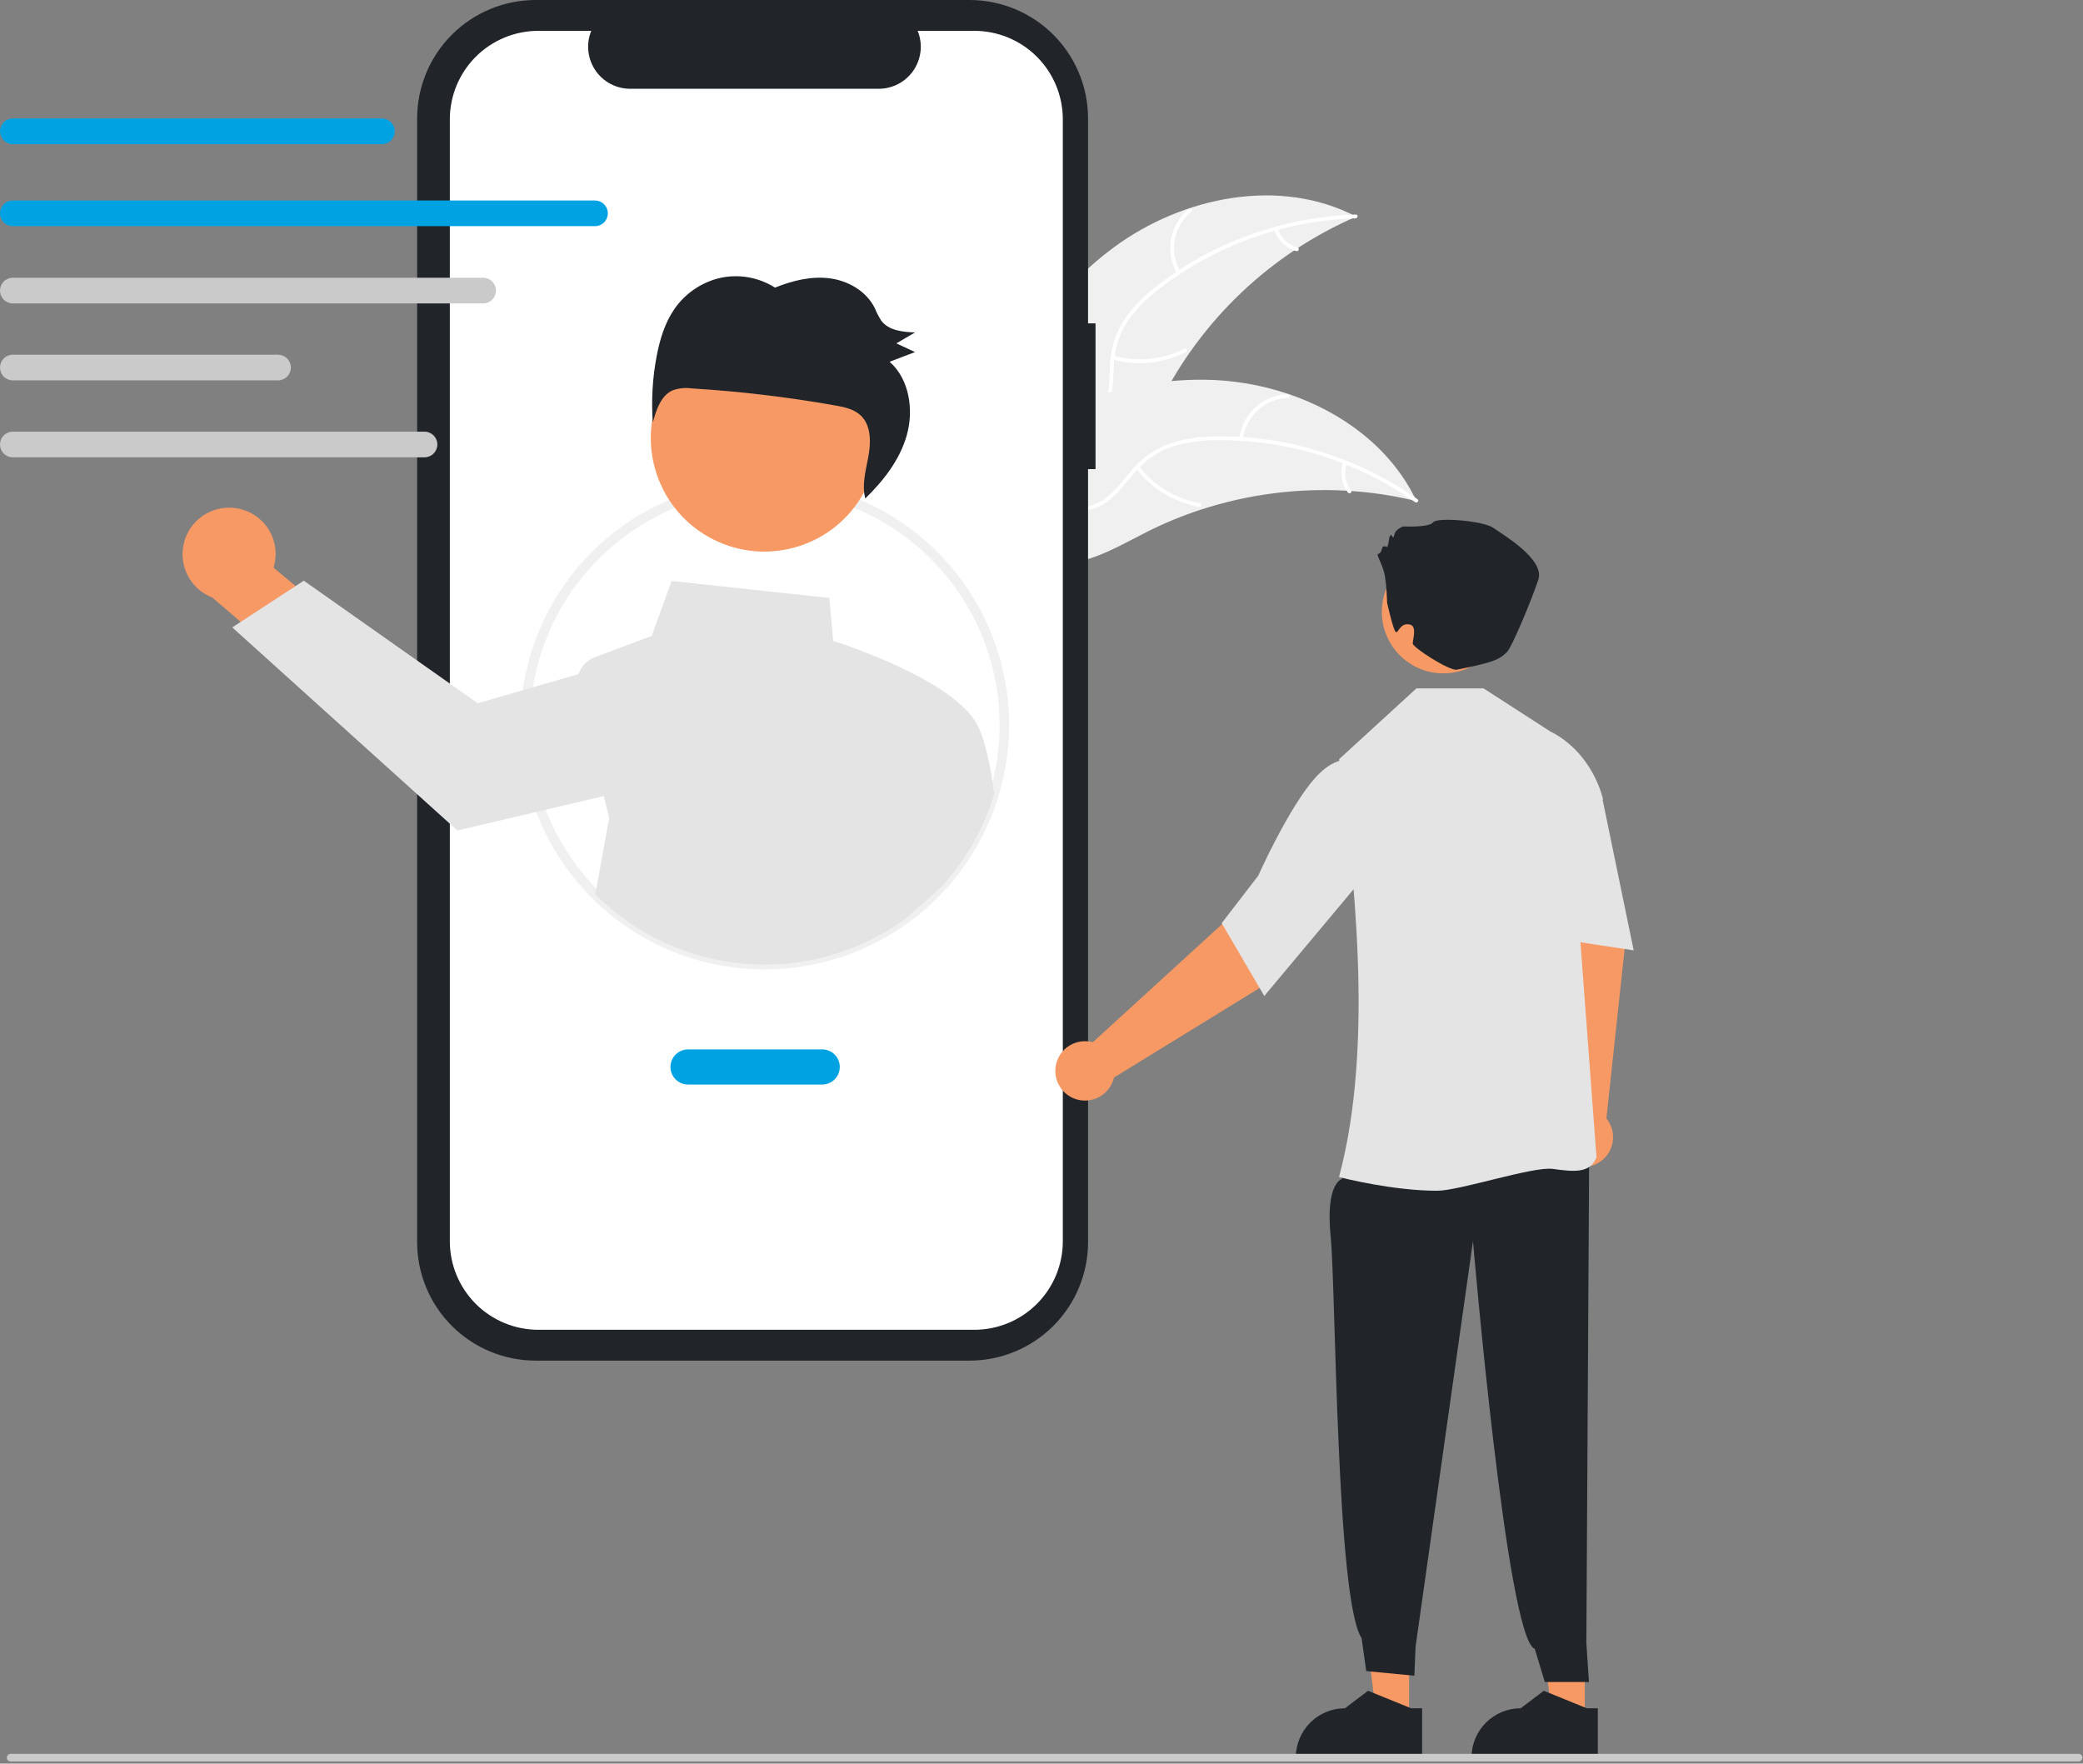 <svg width="652" height="552" viewBox="0 0 652 552" fill="none" xmlns="http://www.w3.org/2000/svg">
<rect x="0" y="0" width="652" height="552" fill="#808080" stroke="none"/>
<g clip-path="url(#clip0_155_841)">
<path d="M348.617 77.437C370.241 61.463 400.684 55.34 424.505 67.801C397.688 79.445 375.854 100.198 362.867 126.39C357.894 136.509 353.417 148.282 343.158 152.958C336.775 155.869 329.241 155.307 322.631 152.957C316.02 150.607 310.14 146.615 304.342 142.665L302.604 142.456C312.922 117.631 326.994 93.41 348.617 77.437Z" fill="#F0F0F0"/>
<path d="M424.313 68.332C402.072 69.028 380.616 76.716 362.992 90.301C359.146 93.158 355.775 96.604 353.002 100.511C350.424 104.404 348.935 108.917 348.691 113.58C348.376 117.923 348.557 122.403 347.191 126.594C346.46 128.729 345.286 130.685 343.746 132.335C342.207 133.984 340.335 135.29 338.256 136.165C333.13 138.482 327.478 138.818 321.939 138.956C315.789 139.108 309.399 139.169 303.806 142.065C303.129 142.415 302.624 141.343 303.301 140.993C313.031 135.955 324.402 139.242 334.629 136.244C339.401 134.845 343.781 131.999 345.697 127.238C347.373 123.074 347.19 118.455 347.471 114.054C347.643 109.502 348.927 105.06 351.211 101.118C353.776 97.083 357.009 93.513 360.771 90.562C369.136 83.783 378.515 78.362 388.565 74.497C400.009 70.022 412.135 67.537 424.417 67.151C425.177 67.128 425.068 68.308 424.313 68.332Z" fill="white"/>
<path d="M368.41 85.592C366.532 82.326 365.876 78.499 366.56 74.794C367.243 71.088 369.221 67.747 372.141 65.366C372.734 64.886 373.507 65.784 372.914 66.265C370.191 68.477 368.348 71.59 367.719 75.041C367.089 78.493 367.714 82.055 369.481 85.087C369.864 85.746 368.791 86.248 368.41 85.592Z" fill="white"/>
<path d="M348.561 111.357C355.978 113.43 363.905 112.631 370.76 109.12C371.438 108.772 371.943 109.844 371.265 110.192C364.125 113.832 355.875 114.647 348.161 112.472C347.426 112.264 347.83 111.15 348.561 111.357Z" fill="white"/>
<path d="M399.952 71.592C400.415 73.007 401.223 74.285 402.302 75.311C403.381 76.337 404.698 77.079 406.135 77.47C406.873 77.668 406.468 78.782 405.735 78.585C404.15 78.146 402.696 77.325 401.501 76.194C400.306 75.063 399.407 73.656 398.881 72.097C398.819 71.955 398.813 71.794 398.866 71.647C398.919 71.501 399.025 71.38 399.163 71.309C399.306 71.243 399.468 71.235 399.616 71.288C399.764 71.341 399.884 71.45 399.952 71.592Z" fill="white"/>
<path d="M443.391 156.843C442.927 156.732 442.463 156.621 441.991 156.517C435.746 155.06 429.393 154.113 422.994 153.686C422.5 153.645 421.998 153.611 421.504 153.584C406.077 152.718 390.623 154.723 375.929 159.498C370.083 161.404 364.391 163.751 358.901 166.52C351.32 170.345 343.405 175.095 335.243 176.161C334.393 176.281 333.536 176.349 332.677 176.364L302.483 144.593C302.45 144.487 302.411 144.387 302.378 144.28L301.114 143.066C301.387 142.904 301.674 142.741 301.947 142.578C302.105 142.483 302.27 142.395 302.428 142.3C302.536 142.239 302.644 142.179 302.737 142.117C302.773 142.097 302.809 142.077 302.837 142.063C302.931 142.002 303.024 141.955 303.111 141.9C304.711 140.986 306.321 140.082 307.94 139.187C307.947 139.18 307.947 139.18 307.961 139.18C320.314 132.393 333.343 126.577 346.839 122.924C347.246 122.815 347.659 122.697 348.078 122.602C354.171 120.989 360.386 119.877 366.66 119.277C370.097 118.959 373.547 118.815 376.998 118.846C385.915 118.944 394.761 120.444 403.212 123.29C420.058 128.967 434.901 139.969 442.799 155.64C443.001 156.041 443.196 156.435 443.391 156.843Z" fill="#F0F0F0"/>
<path d="M442.92 157.154C424.742 144.32 402.983 137.54 380.732 137.776C375.941 137.742 371.175 138.464 366.608 139.914C362.206 141.47 358.3 144.177 355.298 147.753C352.431 151.031 349.878 154.717 346.265 157.241C344.396 158.506 342.281 159.361 340.058 159.751C337.835 160.141 335.555 160.056 333.368 159.503C327.88 158.267 323.165 155.133 318.66 151.908C313.658 148.327 308.519 144.528 302.31 143.473C301.558 143.345 301.8 142.185 302.551 142.313C313.354 144.149 320.454 153.619 330.425 157.383C335.078 159.139 340.288 159.503 344.684 156.855C348.529 154.54 351.164 150.742 354.038 147.397C356.916 143.866 360.615 141.093 364.812 139.32C369.29 137.642 374.021 136.738 378.802 136.648C389.562 136.272 400.314 137.59 410.665 140.554C422.497 143.871 433.675 149.188 443.714 156.275C444.335 156.713 443.537 157.59 442.92 157.154Z" fill="white"/>
<path d="M387.892 137.279C388.359 133.54 390.14 130.089 392.916 127.542C395.693 124.996 399.284 123.519 403.049 123.375C403.811 123.349 403.888 124.532 403.125 124.558C399.619 124.685 396.273 126.061 393.693 128.438C391.112 130.815 389.466 134.036 389.052 137.52C388.961 138.277 387.801 138.031 387.892 137.279Z" fill="white"/>
<path d="M356.531 145.9C361.206 152.021 368.015 156.155 375.602 157.479C376.354 157.609 376.112 158.769 375.361 158.639C367.468 157.247 360.391 152.93 355.54 146.549C355.079 145.941 356.072 145.294 356.531 145.9Z" fill="white"/>
<path d="M421.507 145.091C421.024 146.5 420.9 148.006 421.144 149.475C421.388 150.944 421.993 152.33 422.904 153.507C423.374 154.109 422.38 154.755 421.914 154.157C420.912 152.851 420.246 151.32 419.973 149.698C419.7 148.076 419.828 146.411 420.347 144.85C420.383 144.698 420.476 144.567 420.606 144.481C420.736 144.396 420.894 144.363 421.047 144.39C421.201 144.423 421.335 144.515 421.421 144.646C421.507 144.777 421.538 144.937 421.507 145.091Z" fill="white"/>
<path d="M342.912 101.201H340.572V37.1C340.572 32.228 339.613 27.404 337.748 22.902C335.884 18.401 333.151 14.311 329.706 10.866C326.261 7.421 322.171 4.689 317.67 2.824C313.169 0.96 308.345 2.62652e-06 303.473 0H167.666C162.794 -1.05057e-05 157.97 0.96 153.469 2.824C148.968 4.688 144.878 7.421 141.433 10.866C137.988 14.311 135.255 18.401 133.391 22.902C131.526 27.403 130.566 32.228 130.566 37.1V388.762C130.566 398.601 134.475 408.038 141.433 414.995C148.39 421.953 157.827 425.861 167.666 425.861H303.472C313.312 425.861 322.748 421.953 329.706 414.995C336.663 408.038 340.572 398.601 340.572 388.762V146.829H342.912V101.201Z" fill="#212529"/>
<path d="M304.969 9.652H287.241C288.057 11.651 288.368 13.819 288.148 15.966C287.927 18.114 287.182 20.174 285.978 21.965C284.774 23.757 283.148 25.225 281.243 26.24C279.338 27.255 277.213 27.786 275.054 27.786H197.253C195.094 27.786 192.969 27.255 191.064 26.24C189.159 25.225 187.533 23.757 186.329 21.965C185.125 20.174 184.38 18.114 184.16 15.966C183.939 13.819 184.251 11.651 185.066 9.652H168.508C161.16 9.652 154.113 12.571 148.918 17.767C143.722 22.963 140.803 30.01 140.803 37.358V388.504C140.803 392.142 141.519 395.745 142.912 399.106C144.304 402.468 146.345 405.522 148.918 408.095C151.49 410.667 154.545 412.708 157.906 414.1C161.267 415.493 164.87 416.209 168.508 416.209H304.969C308.607 416.209 312.21 415.493 315.571 414.1C318.933 412.708 321.987 410.667 324.56 408.095C327.132 405.522 329.173 402.468 330.565 399.106C331.958 395.745 332.674 392.142 332.674 388.504V37.358C332.674 30.01 329.755 22.963 324.56 17.767C319.364 12.571 312.317 9.652 304.969 9.652Z" fill="white"/>
<path d="M239.36 303.408C229.312 303.417 219.36 301.445 210.074 297.604C200.788 293.763 192.351 288.128 185.246 281.023C178.14 273.917 172.506 265.48 168.665 256.194C164.823 246.909 162.851 236.957 162.86 226.908C162.846 212.798 166.74 198.959 174.111 186.927C181.482 174.894 192.042 165.139 204.619 158.742C213.736 154.104 223.688 151.337 233.891 150.605C244.094 149.872 254.34 151.189 264.025 154.478C281.179 160.324 295.7 172.068 305.004 187.62C314.307 203.172 317.789 221.521 314.828 239.399C311.867 257.278 302.656 273.525 288.836 285.247C275.015 296.969 257.482 303.405 239.36 303.408ZM239.36 153.408C227.755 153.374 216.31 156.119 205.983 161.414C196.956 166.013 188.977 172.428 182.547 180.258C176.117 188.087 171.376 197.161 168.62 206.91C165.863 216.659 165.152 226.873 166.531 236.909C167.91 246.946 171.349 256.59 176.632 265.234C181.915 273.879 188.928 281.338 197.231 287.144C205.534 292.949 214.947 296.975 224.88 298.97C234.813 300.964 245.051 300.883 254.951 298.733C264.851 296.583 274.2 292.409 282.41 286.473C286.38 283.609 290.051 280.352 293.367 276.752C303.066 266.258 309.494 253.163 311.865 239.071C314.236 224.979 312.446 210.502 306.714 197.412C300.983 184.322 291.558 173.188 279.596 165.372C267.633 157.556 253.65 153.398 239.36 153.408Z" fill="#F0F0F0"/>
<path d="M73.597 159.017C75.697 159.28 77.713 160 79.505 161.127C81.296 162.254 82.818 163.76 83.965 165.539C85.111 167.318 85.853 169.327 86.139 171.424C86.425 173.521 86.248 175.655 85.62 177.676L111.037 198.847L101.938 217.431L66.464 187.029C63.139 185.749 60.399 183.293 58.763 180.128C57.127 176.963 56.709 173.307 57.589 169.854C58.468 166.402 60.583 163.391 63.534 161.394C66.484 159.396 70.065 158.55 73.597 159.017Z" fill="#F69964"/>
<path d="M310.98 247.308C310.471 241.828 308.363 231.978 306.575 228.335C301.078 213.947 265.56 202.122 260.791 200.598L259.581 187.148L210.23 181.838L203.97 199.038L186.271 205.678C185.069 206.126 183.981 206.835 183.086 207.753C182.19 208.671 181.509 209.776 181.09 210.988L165.21 215.578L149.541 220.108L95.101 181.748L92.53 183.428L75.351 194.638L72.7 196.368L143.15 259.928L169.32 253.788L189 249.158L190.68 255.978L186.331 279.938C198.933 292.545 215.614 300.249 233.383 301.67C251.152 303.09 268.846 298.133 283.291 287.688L294.47 277.768C302.262 269.343 308.014 259.239 311.28 248.238L310.98 247.308Z" fill="#E4E4E4"/>
<path d="M250.412 170.838C269.041 164.67 279.143 144.568 272.975 125.938C266.807 107.309 246.705 97.207 228.075 103.375C209.446 109.543 199.344 129.645 205.512 148.275C211.68 166.904 231.782 177.006 250.412 170.838Z" fill="#F69964"/>
<path d="M211.177 96.599C214.632 91.665 219.815 88.213 225.699 86.926C231.516 85.73 237.57 86.84 242.584 90.023C248.036 87.827 253.914 86.37 259.689 87.111C265.465 87.851 271.125 91.077 273.798 96.392C274.36 97.769 275.042 99.093 275.836 100.35C278.19 103.492 282.566 103.899 286.43 104.05C284.476 105.189 282.522 106.329 280.568 107.468C282.515 108.375 284.463 109.283 286.41 110.19C283.76 111.202 281.109 112.214 278.459 113.226C284.628 118.648 286.12 128.298 283.784 136.388C281.573 144.048 276.503 150.496 270.842 156.017C269.737 151.898 270.952 147.432 271.761 143.167C272.616 138.661 272.752 133.392 269.597 130.211C267.469 128.065 264.347 127.416 261.403 126.896C246.554 124.27 231.568 122.49 216.517 121.566C214.502 121.288 212.451 121.497 210.534 122.177C206.871 123.805 205.4 128.275 204.338 132.238C203.83 125.281 204.236 118.288 205.546 111.436C206.55 106.193 208.132 100.944 211.177 96.599Z" fill="#212529"/>
<path d="M257.361 339.45H215.361C213.903 339.45 212.504 338.871 211.472 337.84C210.441 336.808 209.861 335.409 209.861 333.95C209.861 332.492 210.441 331.093 211.472 330.061C212.504 329.03 213.903 328.45 215.361 328.45H257.361C258.82 328.45 260.219 329.03 261.25 330.061C262.282 331.093 262.861 332.492 262.861 333.95C262.861 335.409 262.282 336.808 261.25 337.84C260.219 338.871 258.82 339.45 257.361 339.45Z" fill="#00A2E2"/>
<path d="M119.542 45.125H4.018C2.953 45.123 1.933 44.699 1.18 43.946C0.428 43.193 0.006 42.172 0.006 41.107C0.006 40.043 0.428 39.022 1.18 38.268C1.933 37.515 2.953 37.091 4.018 37.089H119.542C120.608 37.089 121.63 37.512 122.383 38.266C123.137 39.019 123.56 40.041 123.56 41.107C123.56 42.173 123.137 43.195 122.383 43.948C121.63 44.702 120.608 45.125 119.542 45.125Z" fill="#00A2E2"/>
<path d="M186.243 70.788H4.018C2.952 70.788 1.93 70.365 1.177 69.612C0.423 68.858 0 67.836 0 66.77C0 65.705 0.423 64.683 1.177 63.929C1.93 63.176 2.952 62.753 4.018 62.753H186.243C187.308 62.753 188.33 63.176 189.084 63.929C189.837 64.683 190.26 65.705 190.26 66.77C190.26 67.836 189.837 68.858 189.084 69.612C188.33 70.365 187.308 70.788 186.243 70.788Z" fill="#00A2E2"/>
<path d="M151.225 94.966H4.018C2.952 94.966 1.93 94.542 1.177 93.789C0.423 93.035 0 92.013 0 90.948C0 89.882 0.423 88.86 1.177 88.107C1.93 87.353 2.952 86.93 4.018 86.93H151.225C152.29 86.93 153.312 87.353 154.066 88.107C154.819 88.86 155.243 89.882 155.243 90.948C155.243 92.013 154.819 93.035 154.066 93.789C153.312 94.542 152.29 94.966 151.225 94.966Z" fill="#CACACA"/>
<path d="M87.027 119.054H4.018C2.952 119.054 1.93 118.631 1.177 117.877C0.423 117.124 0 116.102 0 115.036C0 113.971 0.423 112.949 1.177 112.195C1.93 111.442 2.952 111.018 4.018 111.018H87.027C88.092 111.018 89.114 111.442 89.868 112.195C90.621 112.949 91.045 113.971 91.045 115.036C91.045 116.102 90.621 117.124 89.868 117.877C89.114 118.631 88.092 119.054 87.027 119.054Z" fill="#CACACA"/>
<path d="M132.882 143.14H4.017C2.953 143.139 1.933 142.715 1.18 141.961C0.428 141.208 0.006 140.187 0.006 139.123C0.006 138.058 0.428 137.037 1.18 136.284C1.933 135.53 2.953 135.106 4.017 135.105H132.882C133.947 135.106 134.967 135.53 135.719 136.284C136.471 137.037 136.894 138.058 136.894 139.123C136.894 140.187 136.471 141.208 135.719 141.961C134.967 142.715 133.947 143.139 132.882 143.14Z" fill="#CACACA"/>
<path d="M496.06 536.227L485.706 536.226L480.78 496.288L496.062 496.289L496.06 536.227Z" fill="#F79964"/>
<path d="M500.133 550.556L460.603 550.555V550.055C460.603 545.974 462.224 542.061 465.109 539.175C467.995 536.29 471.908 534.669 475.989 534.669H475.99L483.211 529.191L496.683 534.67L500.134 534.67L500.133 550.556Z" fill="#212529"/>
<path d="M490.027 348.527L485.461 292.847L481.873 271.949L501.959 267.513L508.624 296.124L502.817 350.072C503.988 351.507 504.704 353.26 504.871 355.105C505.039 356.95 504.651 358.803 503.757 360.426C502.864 362.049 501.505 363.368 499.857 364.213C498.208 365.058 496.344 365.39 494.505 365.168C492.666 364.946 490.935 364.179 489.535 362.966C488.135 361.752 487.13 360.148 486.648 358.359C486.167 356.57 486.231 354.678 486.833 352.926C487.436 351.174 488.548 349.642 490.027 348.527Z" fill="#F79964"/>
<path d="M441.06 536.227L430.706 536.226L425.78 496.288L441.062 496.289L441.06 536.227Z" fill="#F79964"/>
<path d="M424.489 361.149L419.899 369.089C419.899 369.089 414.856 370.467 416.504 386.908C418.152 403.349 418.223 500.757 426.202 512.744L427.646 523.036L442.712 524.476L443.092 515.343L461.058 388.459C461.058 388.459 471.639 513.019 480.392 516.067L483.553 526.444L497.361 526.451L496.545 514.221L497.436 359.862L424.489 361.149Z" fill="#212529"/>
<path d="M419.443 368.484L419.125 368.402C428.599 332.966 425.866 287.079 419.177 237.805L419.177 237.601L443.36 215.45H464.36L485.178 228.885C498.637 235.614 501.696 249.864 501.725 250.008L501.746 250.109L493.499 278.893L499.712 362.137L499.719 362.233L499.683 362.323C497.673 367.421 492.285 366.695 486.047 365.854C479.82 365.014 456.871 372.692 449.834 372.692C436.083 372.692 420.425 368.736 419.443 368.484Z" fill="#E4E4E4"/>
<path d="M480.82 240.105L489.841 236.18L501.727 250.753L511.361 297.45L478.361 292.45L480.82 240.105Z" fill="#E4E4E4"/>
<path d="M342.059 326.215L383.3 288.53L397.633 272.903L413.434 286.074L394.884 308.855L348.664 337.276C348.246 339.081 347.298 340.719 345.941 341.981C344.584 343.243 342.881 344.07 341.051 344.356C339.221 344.643 337.346 344.376 335.669 343.589C333.992 342.802 332.588 341.532 331.638 339.941C330.688 338.35 330.236 336.512 330.339 334.662C330.441 332.812 331.095 331.036 332.215 329.56C333.336 328.085 334.871 326.978 336.626 326.382C338.38 325.786 340.272 325.728 342.059 326.215Z" fill="#F79964"/>
<path d="M382.403 288.94L393.826 274.107C393.92 273.894 403.397 252.717 411.611 243.515C420.038 234.076 426.672 238.904 426.738 238.956L426.903 239.08L427.361 273.936L395.734 311.728L382.403 288.94Z" fill="#E4E4E4"/>
<path d="M470.78 194.586C472.483 184.092 465.356 174.203 454.862 172.5C444.367 170.797 434.479 177.924 432.776 188.419C431.073 198.914 438.2 208.802 448.695 210.505C459.189 212.208 469.077 205.081 470.78 194.586Z" fill="#F79964"/>
<path d="M434.179 188.645C434.179 188.645 434.025 181.877 433.169 178.883C432.313 175.888 430.602 173.321 431.458 173.321C432.313 173.321 432.741 171.182 432.741 171.182C432.741 171.182 433.597 170.755 434.025 171.182C434.452 171.61 434.88 168.188 434.88 168.188C434.88 168.188 435.308 166.905 435.736 167.76C436.163 168.616 436.164 168.188 436.591 166.905C437.019 165.621 439.158 164.766 439.158 164.766C439.158 164.766 447.286 165.193 448.57 163.482C449.853 161.771 464.398 163.054 467.393 165.193C470.387 167.332 483.649 175.033 481.51 181.45C479.371 187.866 473.214 202.641 471.671 204.123C469.231 206.465 467.541 207.31 455.996 209.607C453.737 210.056 442.204 202.681 442.204 201.398C442.204 200.114 443.594 196.044 441.36 195.486C437.981 194.641 437.601 198.912 436.746 197.629C435.89 196.345 434.179 188.645 434.179 188.645Z" fill="#212529"/>
<path d="M445.133 550.556L405.603 550.555V550.055C405.603 545.974 407.224 542.061 410.109 539.175C412.995 536.29 416.908 534.669 420.989 534.669H420.99L428.211 529.191L441.683 534.67L445.134 534.67L445.133 550.556Z" fill="#212529"/>
<path d="M650.622 551.31H3.328C3.013 551.31 2.71 551.185 2.486 550.962C2.263 550.738 2.138 550.436 2.138 550.12C2.138 549.804 2.263 549.501 2.486 549.278C2.71 549.054 3.013 548.929 3.328 548.929H650.622C650.938 548.929 651.241 549.054 651.464 549.278C651.688 549.501 651.813 549.804 651.813 550.12C651.813 550.436 651.688 550.738 651.464 550.962C651.241 551.185 650.938 551.31 650.622 551.31Z" fill="#CACACA"/>
</g>
<defs>
<clipPath id="clip0_155_841">
<rect width="651.813" height="551.31" fill="white"/>
</clipPath>
</defs>
</svg>
